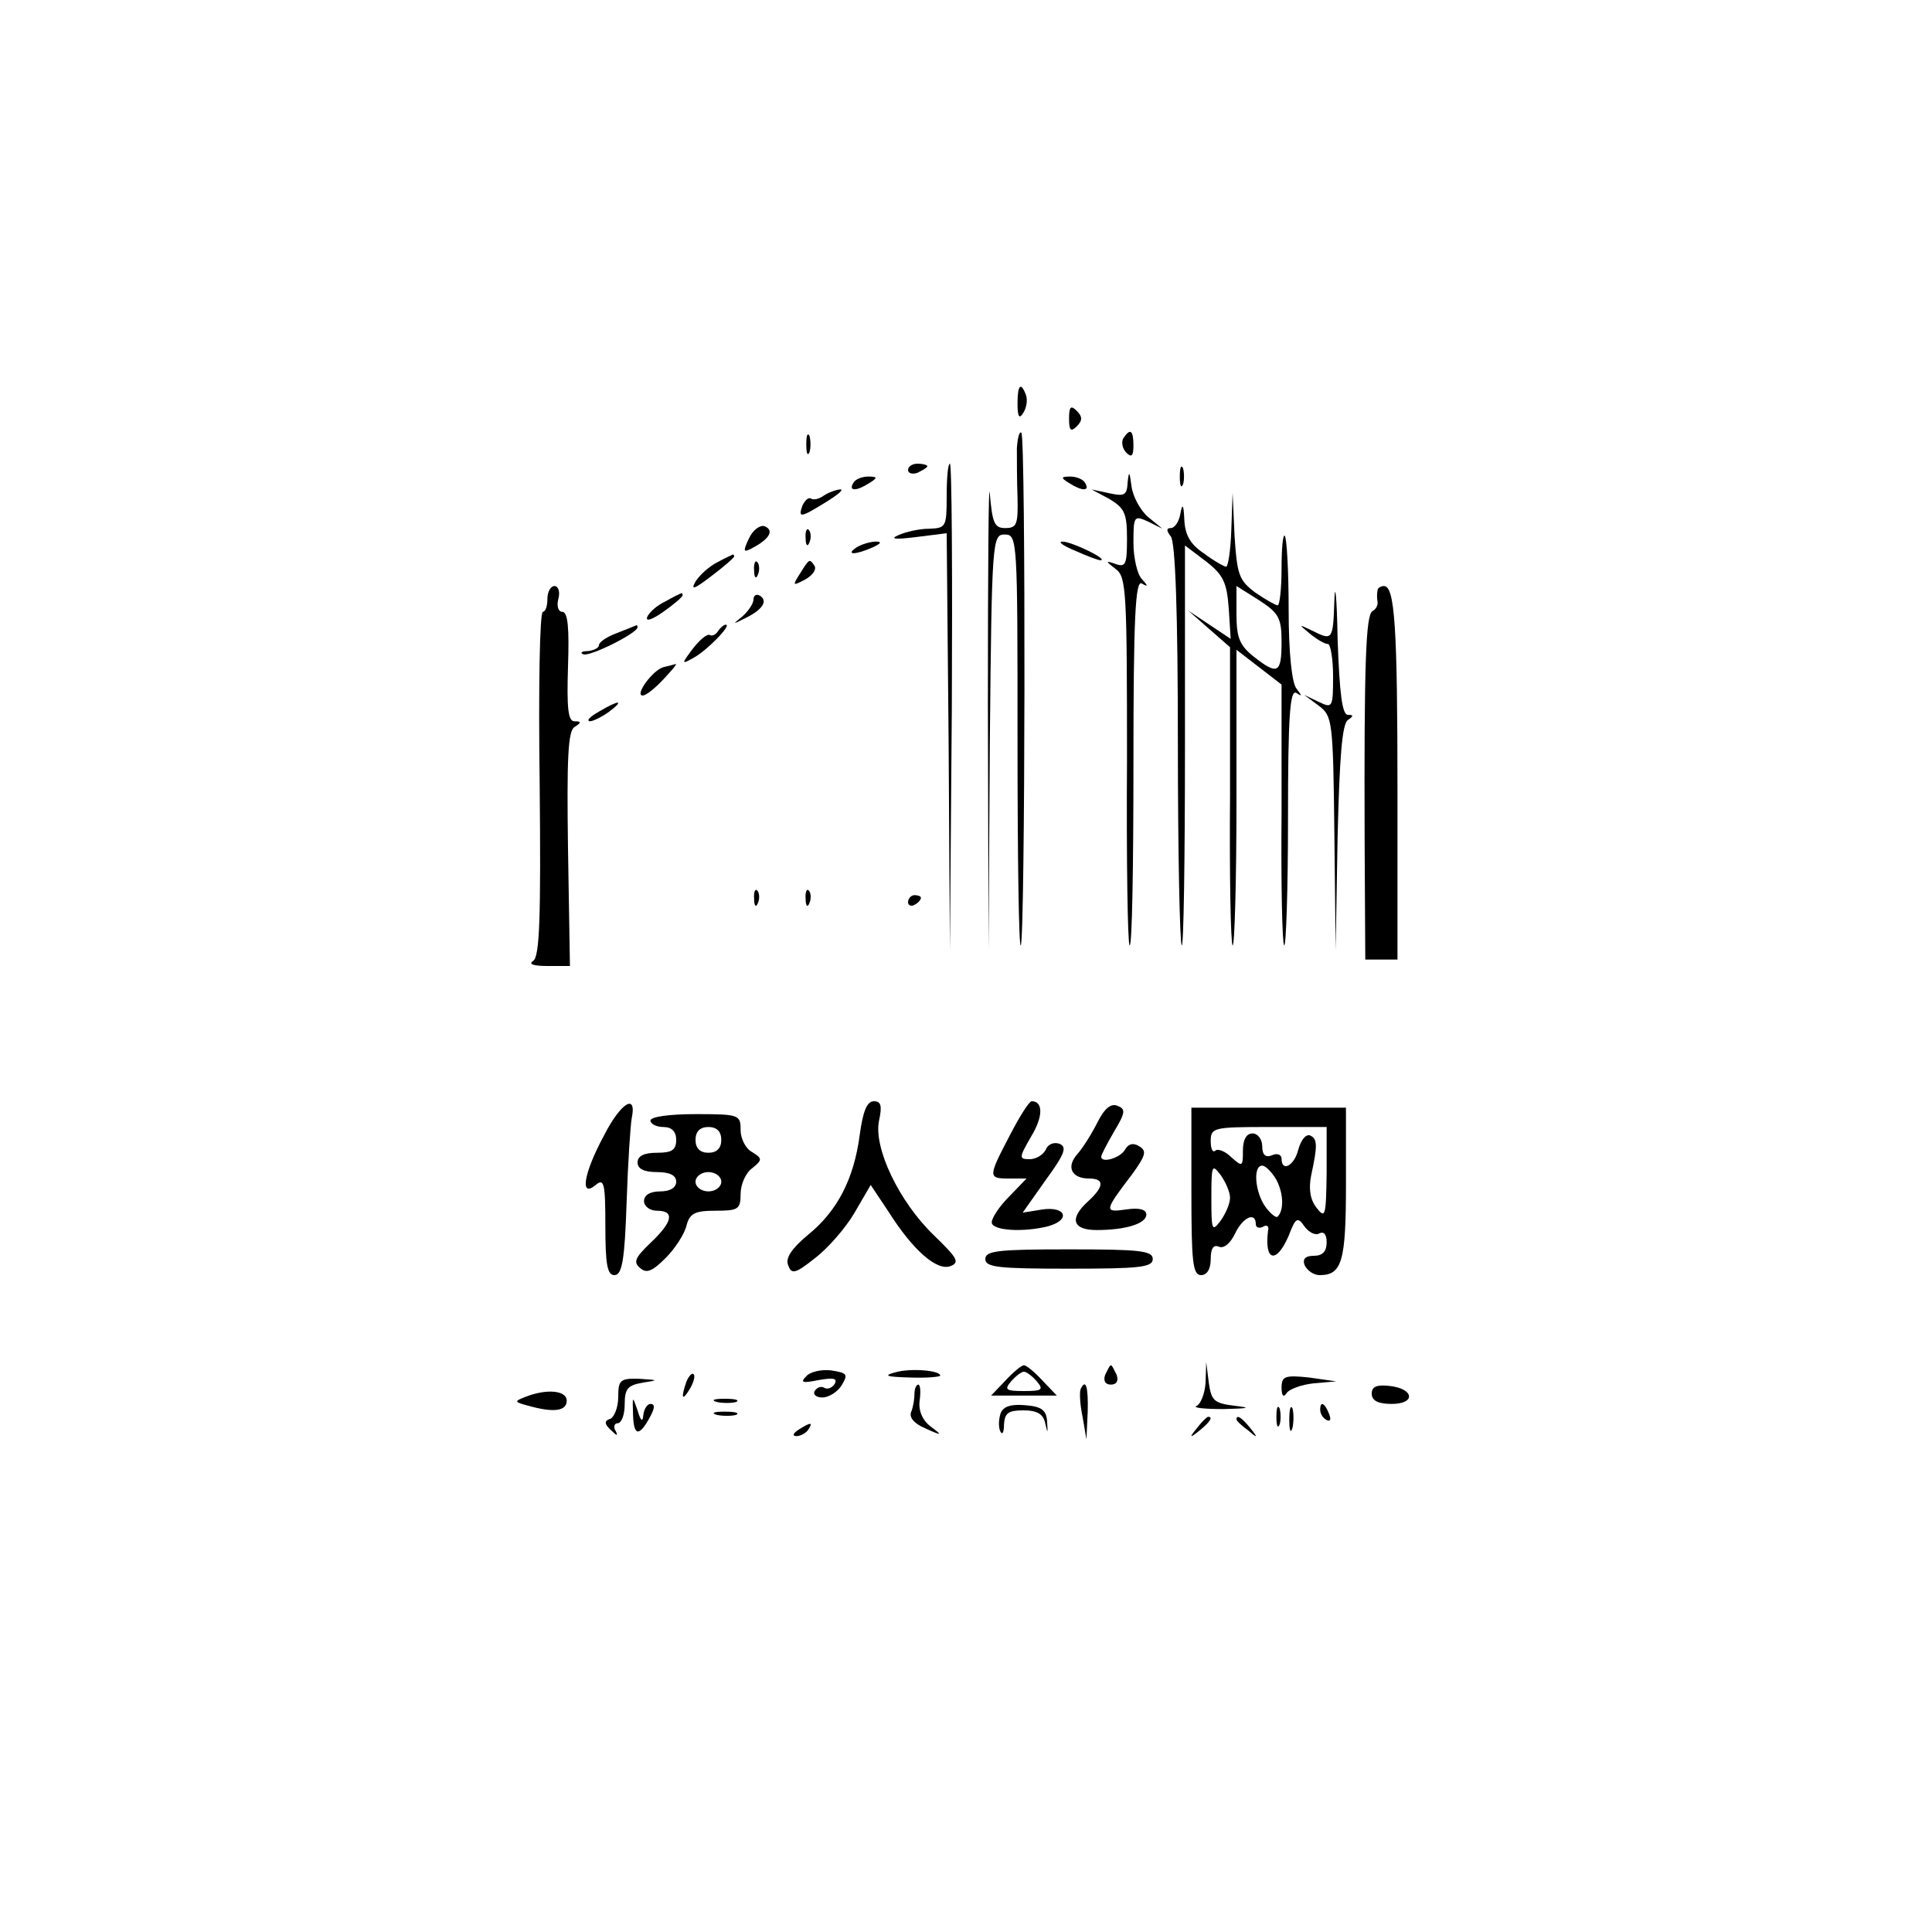 <?xml version="1.0" standalone="no"?>
<!DOCTYPE svg PUBLIC "-//W3C//DTD SVG 20010904//EN"
 "http://www.w3.org/TR/2001/REC-SVG-20010904/DTD/svg10.dtd">
<svg version="1.0" xmlns="http://www.w3.org/2000/svg"
 width="300pt" height="300pt" viewBox="0 0 300 300"
 preserveAspectRatio="xMidYMid meet">

<g transform="translate(0,300) scale(0.1,-0.1)"
fill="#000000" stroke="none">
<path d="M1580 2373 c0 -21 3 -24 9 -14 5 8 7 20 4 28 -8 21 -13 15 -13 -14z"/>
<path d="M1660 2350 c0 -19 3 -21 12 -12 9 9 9 15 0 24 -9 9 -12 7 -12 -12z"/>
<path d="M1252 2310 c0 -14 2 -19 5 -12 2 6 2 18 0 25 -3 6 -5 1 -5 -13z"/>
<path d="M1579 2304 c0 -16 0 -50 1 -76 1 -42 -1 -48 -19 -48 -17 0 -20 8 -24
53 -2 28 -3 -119 -3 -328 l1 -380 2 323 c3 314 4 322 23 322 20 0 20 -7 20
-322 0 -177 2 -319 5 -316 7 7 8 789 1 796 -3 3 -6 -8 -7 -24z"/>
<path d="M1744 2319 c-3 -6 -1 -16 5 -22 8 -8 11 -5 11 11 0 24 -5 28 -16 11z"/>
<path d="M1410 2270 c0 -5 7 -7 15 -4 8 4 15 8 15 10 0 2 -7 4 -15 4 -8 0 -15
-4 -15 -10z"/>
<path d="M1470 2230 c0 -48 -1 -50 -27 -51 -16 0 -37 -5 -48 -10 -14 -6 -5 -7
27 -3 l48 6 3 -323 2 -324 3 378 c1 207 0 377 -3 377 -3 0 -5 -22 -5 -50z"/>
<path d="M1832 2260 c0 -14 2 -19 5 -12 2 6 2 18 0 25 -3 6 -5 1 -5 -13z"/>
<path d="M1751 2251 c-1 -20 -5 -22 -28 -17 l-28 6 28 -15 c23 -14 27 -22 27
-61 0 -40 -2 -45 -17 -40 -17 6 -17 5 0 -8 16 -12 17 -37 17 -296 -1 -155 1
-285 4 -288 4 -3 6 124 6 282 0 227 3 286 13 280 10 -6 10 -4 0 7 -7 7 -13 33
-13 56 0 42 1 43 23 33 l22 -11 -22 18 c-12 10 -24 32 -26 48 -3 23 -4 25 -6
6z"/>
<path d="M1325 2250 c-8 -13 5 -13 25 0 13 8 13 10 -2 10 -9 0 -20 -4 -23 -10z"/>
<path d="M1660 2250 c20 -13 33 -13 25 0 -3 6 -14 10 -23 10 -15 0 -15 -2 -2
-10z"/>
<path d="M1280 2231 c-8 -6 -17 -8 -21 -5 -4 2 -9 -3 -13 -11 -7 -20 -3 -19
36 5 18 11 29 20 23 20 -5 0 -17 -4 -25 -9z"/>
<path d="M1912 2178 c-1 -32 -5 -58 -8 -58 -3 0 -19 9 -35 21 -21 14 -29 29
-30 52 -1 24 -3 26 -6 10 -2 -13 -9 -23 -15 -23 -7 0 -7 -4 0 -13 7 -8 11
-117 11 -321 0 -170 3 -311 6 -314 3 -3 5 135 5 308 l0 313 33 -25 c27 -21 32
-33 35 -73 l3 -47 -33 22 -33 22 33 -29 32 -28 0 -229 c-1 -125 1 -231 4 -234
3 -3 6 99 6 227 l0 232 35 -27 35 -27 0 -199 c-1 -110 1 -203 4 -206 3 -3 6
86 6 197 0 159 3 201 13 195 9 -6 9 -5 0 7 -7 9 -12 55 -12 123 0 60 -3 111
-6 114 -3 3 -5 -20 -5 -51 0 -31 -3 -57 -6 -57 -3 0 -19 9 -35 20 -25 19 -28
27 -32 88 l-3 67 -2 -57z m78 -175 c0 -49 -6 -52 -44 -22 -21 17 -26 29 -26
65 l0 44 35 -22 c31 -20 35 -28 35 -65z"/>
<path d="M1163 2164 c-10 -21 -9 -23 7 -14 26 14 32 27 17 33 -7 2 -18 -6 -24
-19z"/>
<path d="M1251 2164 c0 -11 3 -14 6 -6 3 7 2 16 -1 19 -3 4 -6 -2 -5 -13z"/>
<path d="M1330 2150 c-18 -12 -2 -12 25 0 13 6 15 9 5 9 -8 0 -22 -4 -30 -9z"/>
<path d="M1669 2145 c18 -8 36 -15 40 -15 13 1 -45 29 -59 29 -8 0 0 -6 19
-14z"/>
<path d="M1114 2127 c-12 -6 -27 -19 -34 -30 -8 -14 -2 -12 24 8 20 15 36 29
36 31 0 2 -1 3 -2 3 -2 -1 -13 -6 -24 -12z"/>
<path d="M1171 2114 c0 -11 3 -14 6 -6 3 7 2 16 -1 19 -3 4 -6 -2 -5 -13z"/>
<path d="M1242 2109 c-12 -19 -11 -19 8 -9 11 6 18 15 15 21 -8 12 -8 12 -23
-12z"/>
<path d="M2072 2068 c-2 -63 -3 -63 -35 -47 -21 10 -21 10 -3 -5 11 -9 23 -16
28 -16 4 0 8 -23 8 -50 0 -49 -1 -50 -22 -40 l-23 11 23 -17 c21 -16 22 -23
24 -198 l2 -181 3 175 c3 124 7 176 16 182 9 6 9 8 0 8 -9 0 -13 34 -16 118
-1 64 -4 91 -5 60z"/>
<path d="M850 2070 c0 -11 -3 -20 -7 -20 -5 0 -7 -120 -5 -267 2 -208 0 -268
-10 -275 -8 -5 0 -8 22 -8 l35 0 -3 182 c-2 140 0 183 10 189 11 7 11 9 0 9
-10 0 -12 21 -10 85 2 59 0 85 -9 85 -6 0 -9 9 -6 20 3 11 0 20 -6 20 -6 0
-11 -9 -11 -20z"/>
<path d="M2139 2083 c-1 -5 -1 -12 0 -17 1 -5 -2 -12 -8 -15 -10 -7 -13 -76
-12 -358 l1 -183 25 0 25 0 0 259 c0 256 -4 321 -21 321 -5 0 -10 -3 -10 -7z"/>
<path d="M1033 2066 c-13 -6 -25 -17 -28 -24 -3 -8 8 -4 25 8 17 12 30 23 30
26 0 2 -1 3 -2 3 -2 -1 -13 -6 -25 -13z"/>
<path d="M1170 2069 c0 -6 -8 -18 -17 -26 -16 -13 -16 -13 4 -3 27 13 36 27
23 35 -5 3 -10 1 -10 -6z"/>
<path d="M958 2017 c-16 -6 -28 -14 -28 -19 0 -4 -8 -8 -17 -9 -10 0 -13 -3
-7 -5 10 -4 84 33 84 42 0 2 -1 4 -2 3 -2 -1 -15 -6 -30 -12z"/>
<path d="M1115 2020 c-4 -6 -9 -8 -13 -6 -4 2 -15 -7 -26 -21 -18 -24 -18 -25
0 -15 21 11 61 52 51 52 -3 0 -9 -5 -12 -10z"/>
<path d="M1030 1964 c-17 -5 -45 -44 -32 -44 5 0 19 11 32 25 13 14 22 24 19
24 -2 -1 -11 -3 -19 -5z"/>
<path d="M930 1895 c-14 -8 -20 -14 -14 -15 5 0 19 7 30 15 24 18 16 19 -16 0z"/>
<path d="M1171 1604 c0 -11 3 -14 6 -6 3 7 2 16 -1 19 -3 4 -6 -2 -5 -13z"/>
<path d="M1251 1604 c0 -11 3 -14 6 -6 3 7 2 16 -1 19 -3 4 -6 -2 -5 -13z"/>
<path d="M1410 1599 c0 -5 5 -7 10 -4 6 3 10 8 10 11 0 2 -4 4 -10 4 -5 0 -10
-5 -10 -11z"/>
<path d="M938 1237 c-32 -59 -38 -98 -13 -77 13 11 15 3 15 -64 0 -59 3 -76
14 -76 12 0 16 23 19 113 2 61 6 121 8 131 8 39 -17 24 -43 -27z"/>
<path d="M1335 1238 c-9 -69 -35 -119 -81 -156 -25 -21 -35 -36 -30 -47 5 -14
11 -13 41 11 20 15 48 47 62 71 l25 43 28 -42 c38 -60 75 -92 96 -84 15 6 10
13 -26 48 -54 52 -94 136 -85 178 5 23 3 30 -8 30 -11 0 -17 -16 -22 -52z"/>
<path d="M1568 1237 c-34 -65 -34 -67 -1 -67 l27 0 -27 -28 c-15 -15 -27 -33
-27 -40 0 -13 49 -16 88 -6 35 10 27 31 -9 26 l-31 -5 36 51 c30 41 33 51 21
56 -9 3 -18 -1 -21 -9 -4 -8 -15 -15 -25 -15 -17 0 -17 2 2 35 19 31 19 55 1
55 -4 0 -19 -24 -34 -53z"/>
<path d="M1704 1257 c-9 -18 -23 -40 -31 -49 -18 -20 -9 -38 18 -38 24 0 24
-12 -1 -35 -30 -27 -25 -45 13 -45 45 0 77 10 77 24 0 8 -11 11 -31 8 -35 -5
-35 -3 10 56 20 28 22 35 10 42 -9 6 -17 4 -22 -5 -7 -13 -37 -22 -37 -11 0 3
9 20 20 39 18 30 18 35 5 40 -10 4 -20 -4 -31 -26z"/>
<path d="M1850 1150 c0 -109 2 -130 15 -130 9 0 15 9 15 25 0 16 4 23 13 19 8
-3 18 6 25 21 12 25 32 34 32 14 0 -5 5 -7 11 -4 6 4 10 1 8 -6 -6 -48 13 -52
32 -8 11 29 14 30 25 14 7 -9 17 -14 23 -10 7 3 11 -2 11 -14 0 -14 -6 -21
-20 -21 -13 0 -18 -5 -14 -15 4 -8 14 -15 23 -15 35 0 41 21 41 142 l0 118
-120 0 -120 0 0 -130z m210 28 c-1 -67 -2 -71 -16 -53 -10 13 -12 30 -8 50 10
46 10 57 -2 62 -7 2 -14 -8 -18 -22 -6 -25 -26 -36 -26 -14 0 6 -7 9 -15 5
-10 -4 -15 1 -15 14 0 11 -7 20 -15 20 -10 0 -15 -10 -15 -27 0 -25 -1 -25
-18 -10 -10 10 -22 14 -25 10 -4 -3 -7 3 -7 15 0 21 4 22 90 22 l90 0 0 -72z
m-150 -38 c0 -9 -7 -25 -15 -36 -13 -17 -14 -15 -14 36 0 51 1 53 14 36 8 -11
15 -27 15 -36z m72 28 c11 -21 12 -47 2 -57 -2 -3 -11 4 -19 15 -16 22 -20 64
-5 64 5 0 15 -10 22 -22z"/>
<path d="M1010 1260 c0 -5 9 -10 20 -10 13 0 20 -7 20 -20 0 -16 -7 -20 -30
-20 -20 0 -30 -5 -30 -15 0 -10 10 -15 30 -15 20 0 30 -5 30 -15 0 -9 -9 -15
-25 -15 -16 0 -25 -6 -25 -15 0 -8 9 -15 20 -15 28 0 25 -17 -10 -50 -24 -23
-27 -30 -16 -39 10 -9 19 -5 40 16 14 14 29 37 32 50 5 19 13 23 45 23 35 0
39 2 39 26 0 15 8 33 18 40 16 13 16 15 0 25 -10 5 -18 21 -18 34 0 24 -2 25
-70 25 -40 0 -70 -4 -70 -10z m110 -30 c0 -13 -7 -20 -20 -20 -13 0 -20 7 -20
20 0 13 7 20 20 20 13 0 20 -7 20 -20z m0 -65 c0 -8 -9 -15 -20 -15 -11 0 -20
7 -20 15 0 8 9 15 20 15 11 0 20 -7 20 -15z"/>
<path d="M1530 1045 c0 -13 21 -15 130 -15 109 0 130 2 130 15 0 13 -21 15
-130 15 -109 0 -130 -2 -130 -15z"/>
<path d="M1252 863 c-10 -10 -6 -11 19 -6 23 4 30 3 25 -6 -4 -6 -11 -9 -16
-6 -5 3 -11 1 -15 -5 -3 -5 2 -10 12 -10 10 0 24 9 30 19 10 17 9 19 -16 23
-15 2 -33 -2 -39 -9z"/>
<path d="M1390 869 c-19 -5 -14 -7 23 -8 26 -1 47 1 47 3 0 8 -46 12 -70 5z"/>
<path d="M1561 856 l-22 -23 51 0 51 0 -22 23 c-12 13 -25 24 -29 24 -4 0 -17
-11 -29 -24z m49 -1 c11 -13 8 -15 -20 -15 -28 0 -31 2 -20 15 7 8 16 15 20
15 4 0 13 -7 20 -15z"/>
<path d="M1716 865 c-3 -9 0 -15 9 -15 9 0 12 6 9 15 -4 8 -7 15 -9 15 -2 0
-5 -7 -9 -15z"/>
<path d="M1872 853 c-1 -17 -8 -34 -14 -36 -7 -3 12 -5 42 -5 39 1 44 2 18 5
-33 4 -37 8 -41 36 l-4 32 -1 -32z"/>
<path d="M1066 855 c-9 -26 -7 -32 5 -12 6 10 9 21 6 23 -2 3 -7 -2 -11 -11z"/>
<path d="M1990 845 c0 -12 3 -16 8 -8 4 6 23 13 42 15 l35 3 -42 6 c-38 4 -43
2 -43 -16z"/>
<path d="M960 831 c0 -16 -6 -31 -12 -34 -10 -3 -10 -8 1 -18 9 -9 11 -9 7 -1
-4 6 -2 12 3 12 6 0 11 13 11 29 0 25 5 30 28 34 25 4 25 4 -5 6 -30 1 -33 -2
-33 -28z"/>
<path d="M1420 836 c0 -8 -2 -21 -5 -28 -4 -9 5 -19 22 -26 26 -12 27 -11 8 3
-13 10 -19 25 -17 40 2 14 1 25 -2 25 -3 0 -6 -6 -6 -14z"/>
<path d="M1678 843 c-2 -5 -1 -24 3 -43 l6 -35 2 43 c1 39 -3 52 -11 35z"/>
<path d="M2130 836 c0 -11 10 -16 31 -16 38 0 35 24 -4 28 -19 2 -27 -1 -27
-12z"/>
<path d="M816 831 c-18 -7 -18 -8 5 -14 39 -11 59 -8 59 8 0 16 -31 19 -64 6z"/>
<path d="M983 803 c1 -34 10 -34 27 -2 7 13 7 19 0 19 -5 0 -10 -8 -11 -17 -1
-12 -4 -10 -9 7 -8 23 -8 23 -7 -7z"/>
<path d="M1113 823 c9 -2 23 -2 30 0 6 3 -1 5 -18 5 -16 0 -22 -2 -12 -5z"/>
<path d="M1554 806 c-3 -8 -4 -21 -1 -28 3 -7 6 -3 6 10 1 18 7 22 30 22 22 0
31 -6 34 -20 4 -17 4 -16 3 2 -1 18 -8 24 -34 26 -22 2 -34 -2 -38 -12z"/>
<path d="M1982 800 c0 -14 2 -19 5 -12 2 6 2 18 0 25 -3 6 -5 1 -5 -13z"/>
<path d="M2002 795 c0 -16 2 -22 5 -12 2 9 2 23 0 30 -3 6 -5 -1 -5 -18z"/>
<path d="M2050 811 c0 -6 4 -13 10 -16 6 -3 7 1 4 9 -7 18 -14 21 -14 7z"/>
<path d="M1113 803 c9 -2 23 -2 30 0 6 3 -1 5 -18 5 -16 0 -22 -2 -12 -5z"/>
<path d="M1859 783 c-13 -16 -12 -17 4 -4 16 13 21 21 13 21 -2 0 -10 -8 -17
-17z"/>
<path d="M1920 796 c0 -2 8 -10 18 -17 15 -13 16 -12 3 4 -13 16 -21 21 -21
13z"/>
<path d="M1240 780 c-9 -6 -10 -10 -3 -10 6 0 15 5 18 10 8 12 4 12 -15 0z"/>
</g>
</svg>
